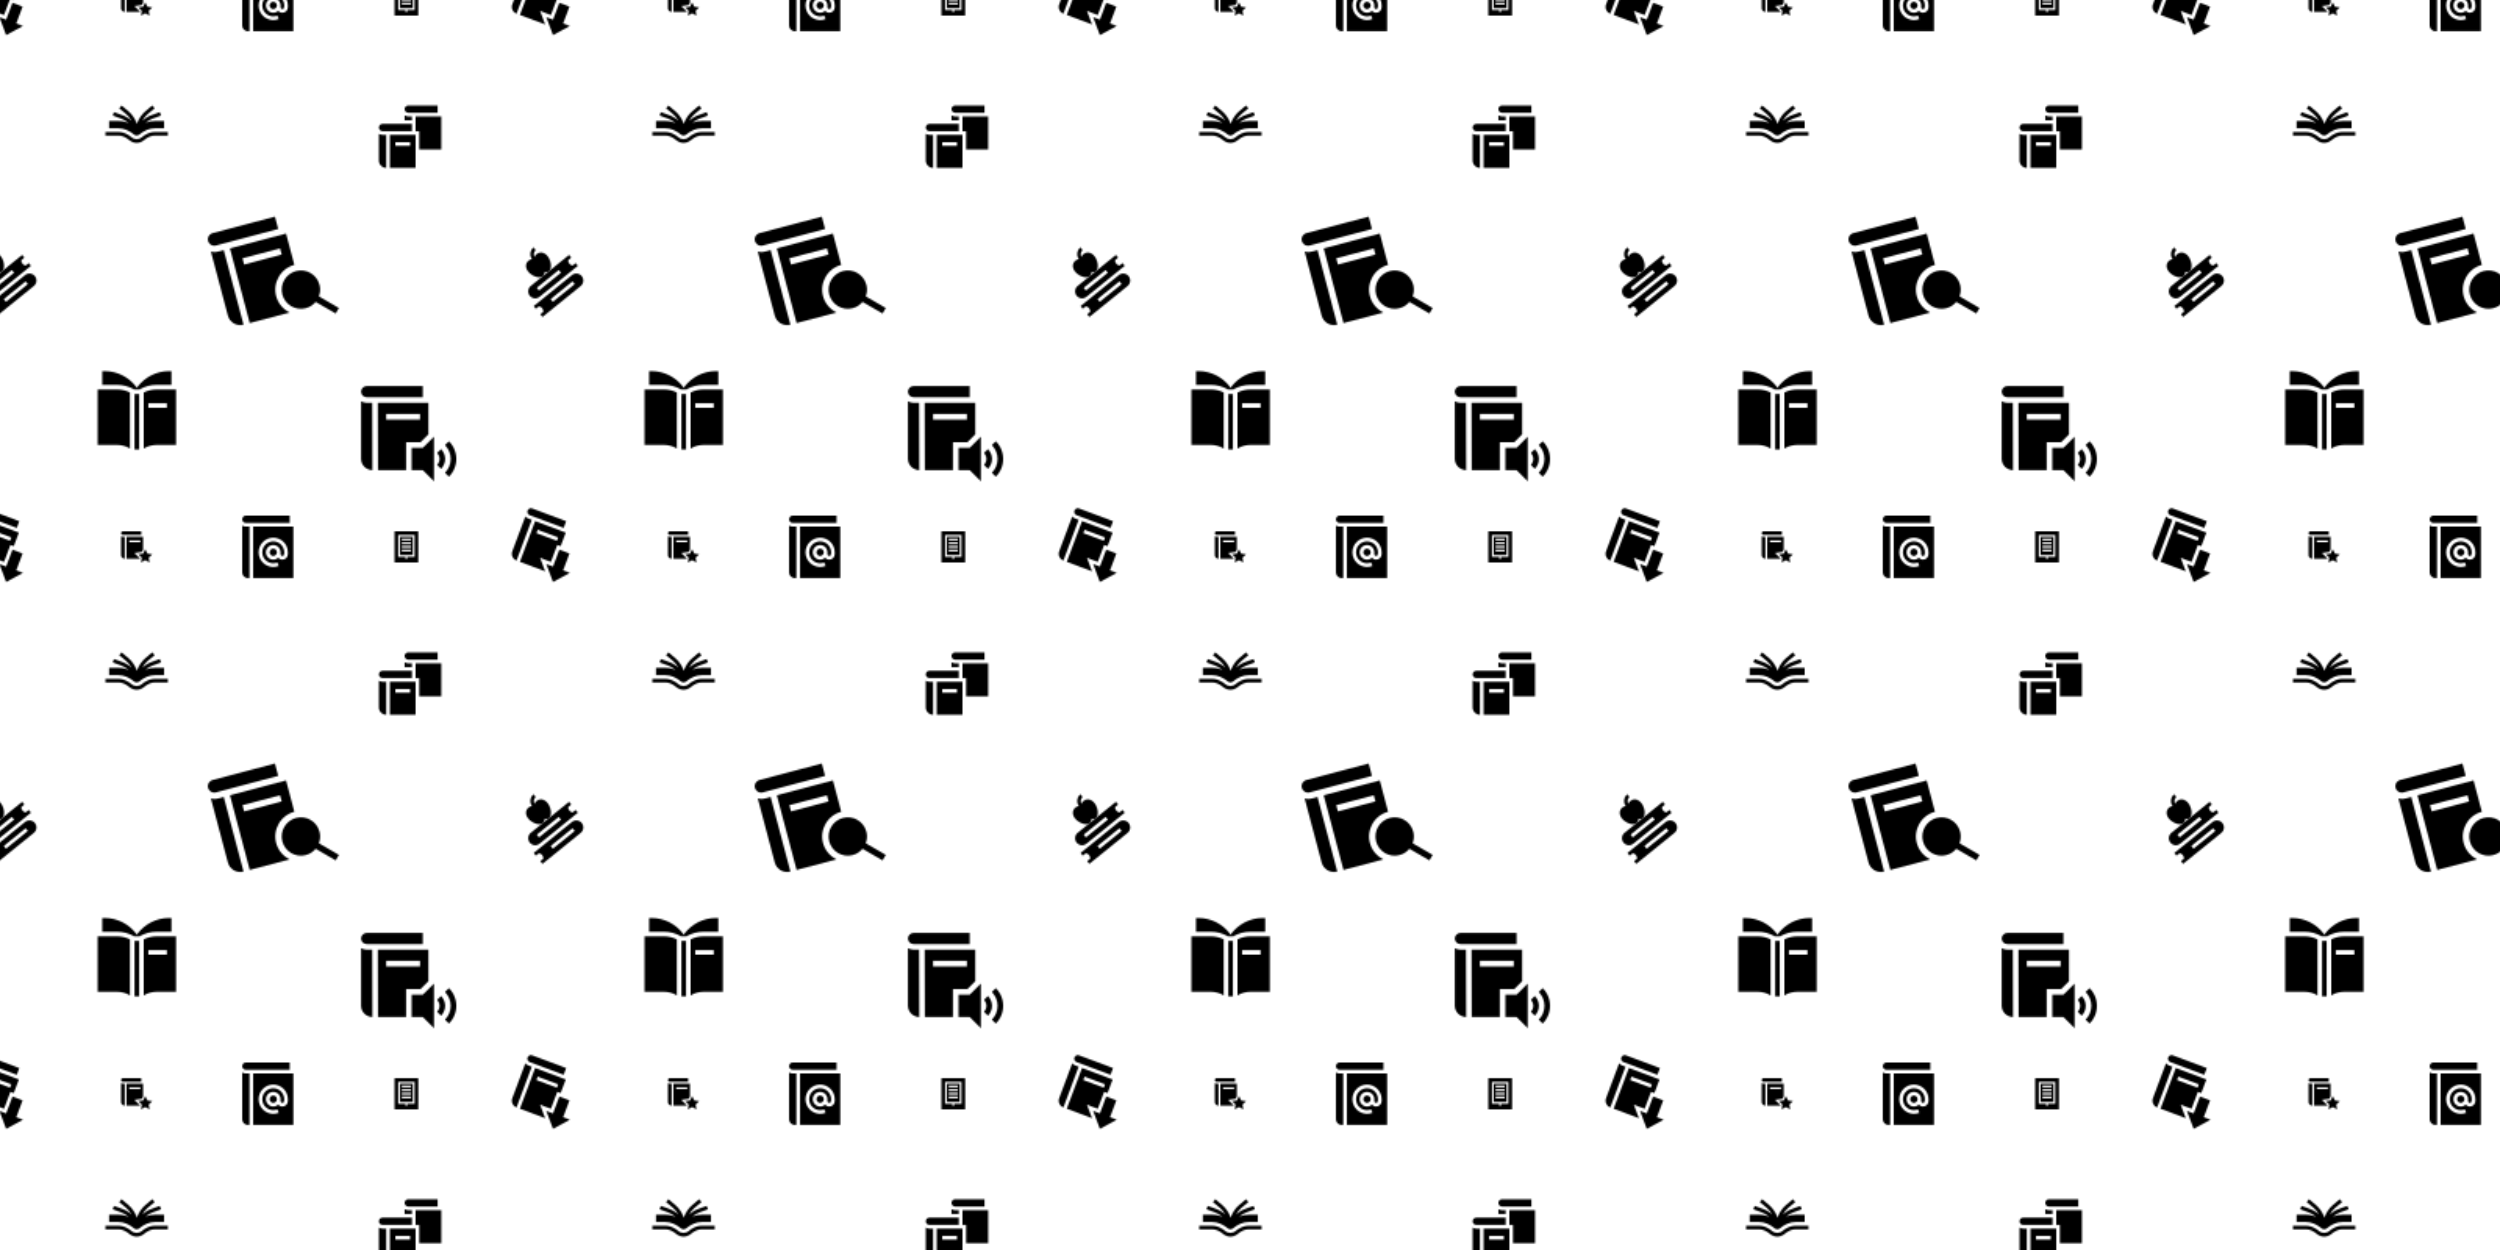 <svg xmlns="http://www.w3.org/2000/svg" xmlns:xlink="http://www.w3.org/1999/xlink" xmlns:fi="http://pattern.flaticon.com/" x="0" y="0" width="1600" height="800" viewBox="0 0 1600 800"><rect x="0px" y="0px" width="100%" height="100%" opacity="1" fill="#ffffff"/><defs><g transform="matrix(0.039 0 0 0.039 77.5 340)" id="L1_46"><path d="m396.875 294.926-35.273 71.453-78.855 11.457 57.059 55.633-13.461 78.531 70.531-37.074 70.531 37.074-13.477-78.547 58.07-55.617-79.867-11.457zm0 0"/><path d="m30 60h301v-60h-301c-16.57 0-30 13.43-30 30s13.43 30 30 30zm0 0"/><path d="m60 452v-362h-30c-10.977 0-21.141-3.176-30-8.344v310.344c0 33.137 26.863 60 60 60zm0 0"/><path d="m90 452h216.195l1.383-8.059-89.281-87.055 123.383-17.93 19.32-39.141v-209.816h-271zm45-302h181v30h-181zm0 0"/></g><g transform="matrix(0.039 0 0 0.039 252.5 340)" id="L1_47"><path d="m300 91h-210v300h210zm-30 240h-150v-30h150zm0-60h-150v-30h150zm0-60h-150v-30h150zm0-60h-150v-30h150zm0 0"/><path d="m390 0h-390v512h390zm-60 421h-120v30h-30v-30h-120v-360h270zm0 0"/></g><g transform="matrix(0.078 0 0 0.078 67.5 67.5)" id="L1_48"><path d="m296.941 261.77c-23.789 19.773-58.109 19.758-81.871.012-35.668-29.66-72.359-44.691-109.07-44.691h-106v30h106c29.926 0 59.324 12.352 89.898 37.766 17.254 14.34 38.613 22.234 60.102 22.234s42.848-7.895 60.117-22.25c30.559-25.398 59.957-37.75 89.883-37.75h106v-30h-106c-36.711 0-73.402 15.027-109.059 44.68zm0 0"/><path d="m234.262 238.711c6.109 5.082 13.828 7.883 21.738 7.883s15.645-2.801 21.77-7.898c41.176-34.246 84.316-51.605 128.23-51.605h75v-60h-75c-25.188 0-51.066 4.926-76.219 14.117 17.309-14.238 36.16-25.531 55.871-32.703l70.477-25.652-10.254-28.184-70.477 25.648c-25.797 9.391-50.402 24.516-72.305 44.039 11.711-20.609 26.043-38.945 42.98-53.164l57.449-48.207-19.277-22.969-57.449 48.207c-30.359 25.465-54.129 61.383-68.75 102.266-14.621-40.883-38.391-76.793-68.738-102.281l-57.469-48.207-19.277 22.996 57.469 48.195c16.926 14.219 31.254 32.555 42.961 53.164-21.902-19.527-46.504-34.652-72.305-44.039l-70.473-25.648-10.254 28.184 70.473 25.648c21.215 7.723 41.488 20.129 59.84 35.965-27.664-11.195-56.379-17.375-84.273-17.375h-76v60h76c43.914 0 87.055 17.375 128.262 51.621zm0 0"/></g><g transform="matrix(0.078 0 0 0.078 242.5 67.5)" id="L1_49"><path d="m482 0h-241c-16.57 0-30 13.43-30 30 0 16.566 13.43 30 30 30h241zm0 0"/><path d="m30 211h241v-60h-241c-16.57 0-30 13.43-30 30 0 16.566 13.43 30 30 30zm0 0"/><path d="m0 232.656v219.344c0 33.137 26.863 60 60 60v-271h-30c-10.977 0-21.141-3.176-30-8.344zm0 0"/><path d="m90 512h211v-271h-211zm45-211h121v30h-121zm0 0"/><path d="m301 211h30v150h181v-271h-211zm0 0"/><path d="m211 81.656v39.344h60v-31h-30c-10.977 0-21.141-3.176-30-8.344zm0 0"/></g><g transform="matrix(0.132 -0.035 0.035 0.132 132.134 150.251)" id="L1_50"><path d="m362 272c-49.707 0-90 40.293-90 90s40.293 90 90 90c19.43 0 37.309-6.301 52.02-16.77l76.77 76.77 21.211-21.211-76.77-76.77c10.469-14.711 16.77-32.59 16.77-52.02 0-49.707-40.293-90-90-90zm0 0"/><path d="m0 30c0 16.57 13.43 30 30 30h302v-60h-302c-16.57 0-30 13.43-30 30zm0 0"/><path d="m60 452v-362h-30c-10.977 0-21.141-3.176-30-8.344v310.344c0 33.137 26.863 60 60 60zm0 0"/><path d="m90 452h193.473c-25.199-22.012-41.473-53.988-41.473-90 0-66.168 53.832-120 120-120v-152h-272zm45-302h182v30h-182zm0 0"/></g><g transform="matrix(0.119 0 0 0.119 231.094 247.094)" id="L1_51"><path d="m451.211 317.789c19.848 19.863 30.789 46.219 30.789 74.211s-10.941 54.348-30.789 74.211l21.211 21.211c25.516-25.52 39.578-59.414 39.578-95.422s-14.062-69.902-39.578-95.422zm0 0"/><path d="m430.012 445.012c14.18-14.18 21.988-33 21.988-53.012s-7.809-38.832-21.988-53.012l-21.211 21.211c8.512 8.512 13.199 19.805 13.199 31.801s-4.688 23.289-13.199 31.801zm0 0"/><path d="m30 60h302v-60h-302c-16.57 0-30 13.43-30 30 0 16.566 13.43 30 30 30zm0 0"/><path d="m61 452-1-362h-30c-10.977 0-21.141-3.176-30-8.344v310.344c0 33.137 27.863 60 61 60zm0 0"/><path d="m272 332v120h60l60 60v-240l-60 60zm0 0"/><path d="m91 452h151v-150h77.578l42.422-42.422v-169.578h-272zm44-302h182v30h-182zm0 0"/></g><g transform="matrix(0.058 -0.047 0.047 0.058 323.13 173.172)" id="L1_52"><path d="m256 225.375 9.332 7.395c7.703 6.125 15.922 9.23 24.418 9.23 31.012 0 62.973-41.371 71.25-91 7.551-45.367-14.566-89.516-60.367-89.516-10.203 0-19.902 3.074-28.945 7.719 3.305-21.574 21.824-39.203 44.312-39.203v-30c-39.242 0-71.18 31.406-74.375 69.836-9.375-5.086-19.555-8.352-30.258-8.352-45.586 0-67.977 43.805-60.367 89.5 8.277 49.645 40.238 91.016 71.25 91.016 8.496 0 16.715-3.105 24.418-9.23zm0 0"/><path d="m222.25 242h-132.25c-33.137 0-60 26.863-60 60s26.863 60 60 60h422v-30h-30c-6.121 0-15-11.688-15-30s8.879-30 15-30h30v-30zm139.75 75h-242v-30h242zm0 0"/><path d="m422 392h-422v30h30c6.121 0 15 11.688 15 30s-8.879 30-15 30h-30v30h422c33.137 0 60-26.863 60-60s-26.863-60-60-60zm-30 75h-241v-30h241zm0 0"/></g><g transform="matrix(0.078 0 0 0.078 155 330)" id="L1_53"><path d="m45 512h15v-422h-30c-10.977 0-21.141-3.176-30-8.344v384.344c0 24.812 20.188 46 45 46zm0 0"/><path d="m255 271c-16.539 0-30 13.461-30 30s13.461 30 30 30 30-13.461 30-30-13.461-30-30-30zm0 0"/><path d="m90 512h330v-422h-330zm165-331c66.168 0 120 53.832 120 120v15c0 24.812-20.188 45-45 45-13.805 0-26.02-6.383-34.281-16.195-10.715 9.965-24.961 16.195-40.719 16.195-33.09 0-60-26.91-60-60s26.91-60 60-60 60 26.91 60 60v15c0 8.277 6.723 15 15 15 10.973 0 12.535-8.176 13.844-16.125.75-4.566 1.156-9.195 1.156-13.875 0-49.629-40.371-90-90-90s-90 40.371-90 90 40.371 90 90 90c11.559 0 22.82-2.168 33.457-6.43l11.16 27.859c-14.207 5.684-29.223 8.57-44.617 8.57-66.168 0-120-53.832-120-120s53.832-120 120-120zm0 0"/><path d="m30 60h360v-60h-360c-16.57 0-30 13.43-30 30s13.43 30 30 30zm0 0"/></g><g transform="matrix(0.098 0 0 0.098 62.5 237.5)" id="L1_54"><path d="m238.805 120h34.395c33.984-19.656 72.465-30 111.883-30h96.918v-90h-15c-84.395 0-162.516 40.535-211 108.602-48.484-68.066-126.605-108.602-211-108.602h-15v90h96.918c39.418 0 77.898 10.344 111.887 30zm0 0"/><path d="m211 505.703v-366.172c-26.156-12.656-54.707-19.531-84.082-19.531h-126.918v362h126.918c29.824 0 58.629 8.402 84.082 23.703zm0 0"/><path d="m241 150h30v362h-30zm0 0"/><path d="m301 139.531v366.172c25.453-15.301 54.258-23.703 84.082-23.703h126.918v-362h-126.918c-29.375 0-57.926 6.875-84.082 19.531zm151 100.469h-121v-30h121zm0 0"/></g><g transform="matrix(0.072 0.027 -0.027 0.072 -11.547 -25.403)" id="L1_55"><path d="m452 242h-90v150h-60l105 120 105-120h-60zm0 0"/><path d="m30 60h302v-60h-302c-16.57 0-30 13.43-30 30 0 16.566 13.43 30 30 30zm0 0"/><path d="m60 452v-362h-30c-10.977 0-21.141-3.176-30-8.344v310.344c0 33.137 26.863 60 60 60zm0 0"/><path d="m332 362v-151h30v-121h-272v362h224.641l-78.75-90zm-197-212h182v30h-182zm0 0"/></g></defs><g fi:class="KUsePattern"><pattern id="pattern_L1_46" width="350" height="350" patternUnits="userSpaceOnUse"><use xlink:href="#L1_46" x="-350" y="-350"/><use xlink:href="#L1_46" x="0" y="-350"/><use xlink:href="#L1_46" x="350" y="-350"/><use xlink:href="#L1_46" x="-350" y="0"/><use xlink:href="#L1_46" x="0" y="0"/><use xlink:href="#L1_46" x="350" y="0"/><use xlink:href="#L1_46" x="-350" y="350"/><use xlink:href="#L1_46" x="0" y="350"/><use xlink:href="#L1_46" x="350" y="350"/></pattern><rect x="0" y="0" width="100%" height="100%" fill="url(#pattern_L1_46)"/></g><g fi:class="KUsePattern"><pattern id="pattern_L1_47" width="350" height="350" patternUnits="userSpaceOnUse"><use xlink:href="#L1_47" x="-350" y="-350"/><use xlink:href="#L1_47" x="0" y="-350"/><use xlink:href="#L1_47" x="350" y="-350"/><use xlink:href="#L1_47" x="-350" y="0"/><use xlink:href="#L1_47" x="0" y="0"/><use xlink:href="#L1_47" x="350" y="0"/><use xlink:href="#L1_47" x="-350" y="350"/><use xlink:href="#L1_47" x="0" y="350"/><use xlink:href="#L1_47" x="350" y="350"/></pattern><rect x="0" y="0" width="100%" height="100%" fill="url(#pattern_L1_47)"/></g><g fi:class="KUsePattern"><pattern id="pattern_L1_48" width="350" height="350" patternUnits="userSpaceOnUse"><use xlink:href="#L1_48" x="-350" y="-350"/><use xlink:href="#L1_48" x="0" y="-350"/><use xlink:href="#L1_48" x="350" y="-350"/><use xlink:href="#L1_48" x="-350" y="0"/><use xlink:href="#L1_48" x="0" y="0"/><use xlink:href="#L1_48" x="350" y="0"/><use xlink:href="#L1_48" x="-350" y="350"/><use xlink:href="#L1_48" x="0" y="350"/><use xlink:href="#L1_48" x="350" y="350"/></pattern><rect x="0" y="0" width="100%" height="100%" fill="url(#pattern_L1_48)"/></g><g fi:class="KUsePattern"><pattern id="pattern_L1_49" width="350" height="350" patternUnits="userSpaceOnUse"><use xlink:href="#L1_49" x="-350" y="-350"/><use xlink:href="#L1_49" x="0" y="-350"/><use xlink:href="#L1_49" x="350" y="-350"/><use xlink:href="#L1_49" x="-350" y="0"/><use xlink:href="#L1_49" x="0" y="0"/><use xlink:href="#L1_49" x="350" y="0"/><use xlink:href="#L1_49" x="-350" y="350"/><use xlink:href="#L1_49" x="0" y="350"/><use xlink:href="#L1_49" x="350" y="350"/></pattern><rect x="0" y="0" width="100%" height="100%" fill="url(#pattern_L1_49)"/></g><g fi:class="KUsePattern"><pattern id="pattern_L1_50" width="350" height="350" patternUnits="userSpaceOnUse"><use xlink:href="#L1_50" x="-350" y="-350"/><use xlink:href="#L1_50" x="0" y="-350"/><use xlink:href="#L1_50" x="350" y="-350"/><use xlink:href="#L1_50" x="-350" y="0"/><use xlink:href="#L1_50" x="0" y="0"/><use xlink:href="#L1_50" x="350" y="0"/><use xlink:href="#L1_50" x="-350" y="350"/><use xlink:href="#L1_50" x="0" y="350"/><use xlink:href="#L1_50" x="350" y="350"/></pattern><rect x="0" y="0" width="100%" height="100%" fill="url(#pattern_L1_50)"/></g><g fi:class="KUsePattern"><pattern id="pattern_L1_51" width="350" height="350" patternUnits="userSpaceOnUse"><use xlink:href="#L1_51" x="-350" y="-350"/><use xlink:href="#L1_51" x="0" y="-350"/><use xlink:href="#L1_51" x="350" y="-350"/><use xlink:href="#L1_51" x="-350" y="0"/><use xlink:href="#L1_51" x="0" y="0"/><use xlink:href="#L1_51" x="350" y="0"/><use xlink:href="#L1_51" x="-350" y="350"/><use xlink:href="#L1_51" x="0" y="350"/><use xlink:href="#L1_51" x="350" y="350"/></pattern><rect x="0" y="0" width="100%" height="100%" fill="url(#pattern_L1_51)"/></g><g fi:class="KUsePattern"><pattern id="pattern_L1_52" width="350" height="350" patternUnits="userSpaceOnUse"><use xlink:href="#L1_52" x="-350" y="-350"/><use xlink:href="#L1_52" x="0" y="-350"/><use xlink:href="#L1_52" x="350" y="-350"/><use xlink:href="#L1_52" x="-350" y="0"/><use xlink:href="#L1_52" x="0" y="0"/><use xlink:href="#L1_52" x="350" y="0"/><use xlink:href="#L1_52" x="-350" y="350"/><use xlink:href="#L1_52" x="0" y="350"/><use xlink:href="#L1_52" x="350" y="350"/></pattern><rect x="0" y="0" width="100%" height="100%" fill="url(#pattern_L1_52)"/></g><g fi:class="KUsePattern"><pattern id="pattern_L1_53" width="350" height="350" patternUnits="userSpaceOnUse"><use xlink:href="#L1_53" x="-350" y="-350"/><use xlink:href="#L1_53" x="0" y="-350"/><use xlink:href="#L1_53" x="350" y="-350"/><use xlink:href="#L1_53" x="-350" y="0"/><use xlink:href="#L1_53" x="0" y="0"/><use xlink:href="#L1_53" x="350" y="0"/><use xlink:href="#L1_53" x="-350" y="350"/><use xlink:href="#L1_53" x="0" y="350"/><use xlink:href="#L1_53" x="350" y="350"/></pattern><rect x="0" y="0" width="100%" height="100%" fill="url(#pattern_L1_53)"/></g><g fi:class="KUsePattern"><pattern id="pattern_L1_54" width="350" height="350" patternUnits="userSpaceOnUse"><use xlink:href="#L1_54" x="-350" y="-350"/><use xlink:href="#L1_54" x="0" y="-350"/><use xlink:href="#L1_54" x="350" y="-350"/><use xlink:href="#L1_54" x="-350" y="0"/><use xlink:href="#L1_54" x="0" y="0"/><use xlink:href="#L1_54" x="350" y="0"/><use xlink:href="#L1_54" x="-350" y="350"/><use xlink:href="#L1_54" x="0" y="350"/><use xlink:href="#L1_54" x="350" y="350"/></pattern><rect x="0" y="0" width="100%" height="100%" fill="url(#pattern_L1_54)"/></g><g fi:class="KUsePattern"><pattern id="pattern_L1_55" width="350" height="350" patternUnits="userSpaceOnUse"><use xlink:href="#L1_55" x="-350" y="-350"/><use xlink:href="#L1_55" x="0" y="-350"/><use xlink:href="#L1_55" x="350" y="-350"/><use xlink:href="#L1_55" x="-350" y="0"/><use xlink:href="#L1_55" x="0" y="0"/><use xlink:href="#L1_55" x="350" y="0"/><use xlink:href="#L1_55" x="-350" y="350"/><use xlink:href="#L1_55" x="0" y="350"/><use xlink:href="#L1_55" x="350" y="350"/></pattern><rect x="0" y="0" width="100%" height="100%" fill="url(#pattern_L1_55)"/></g></svg>